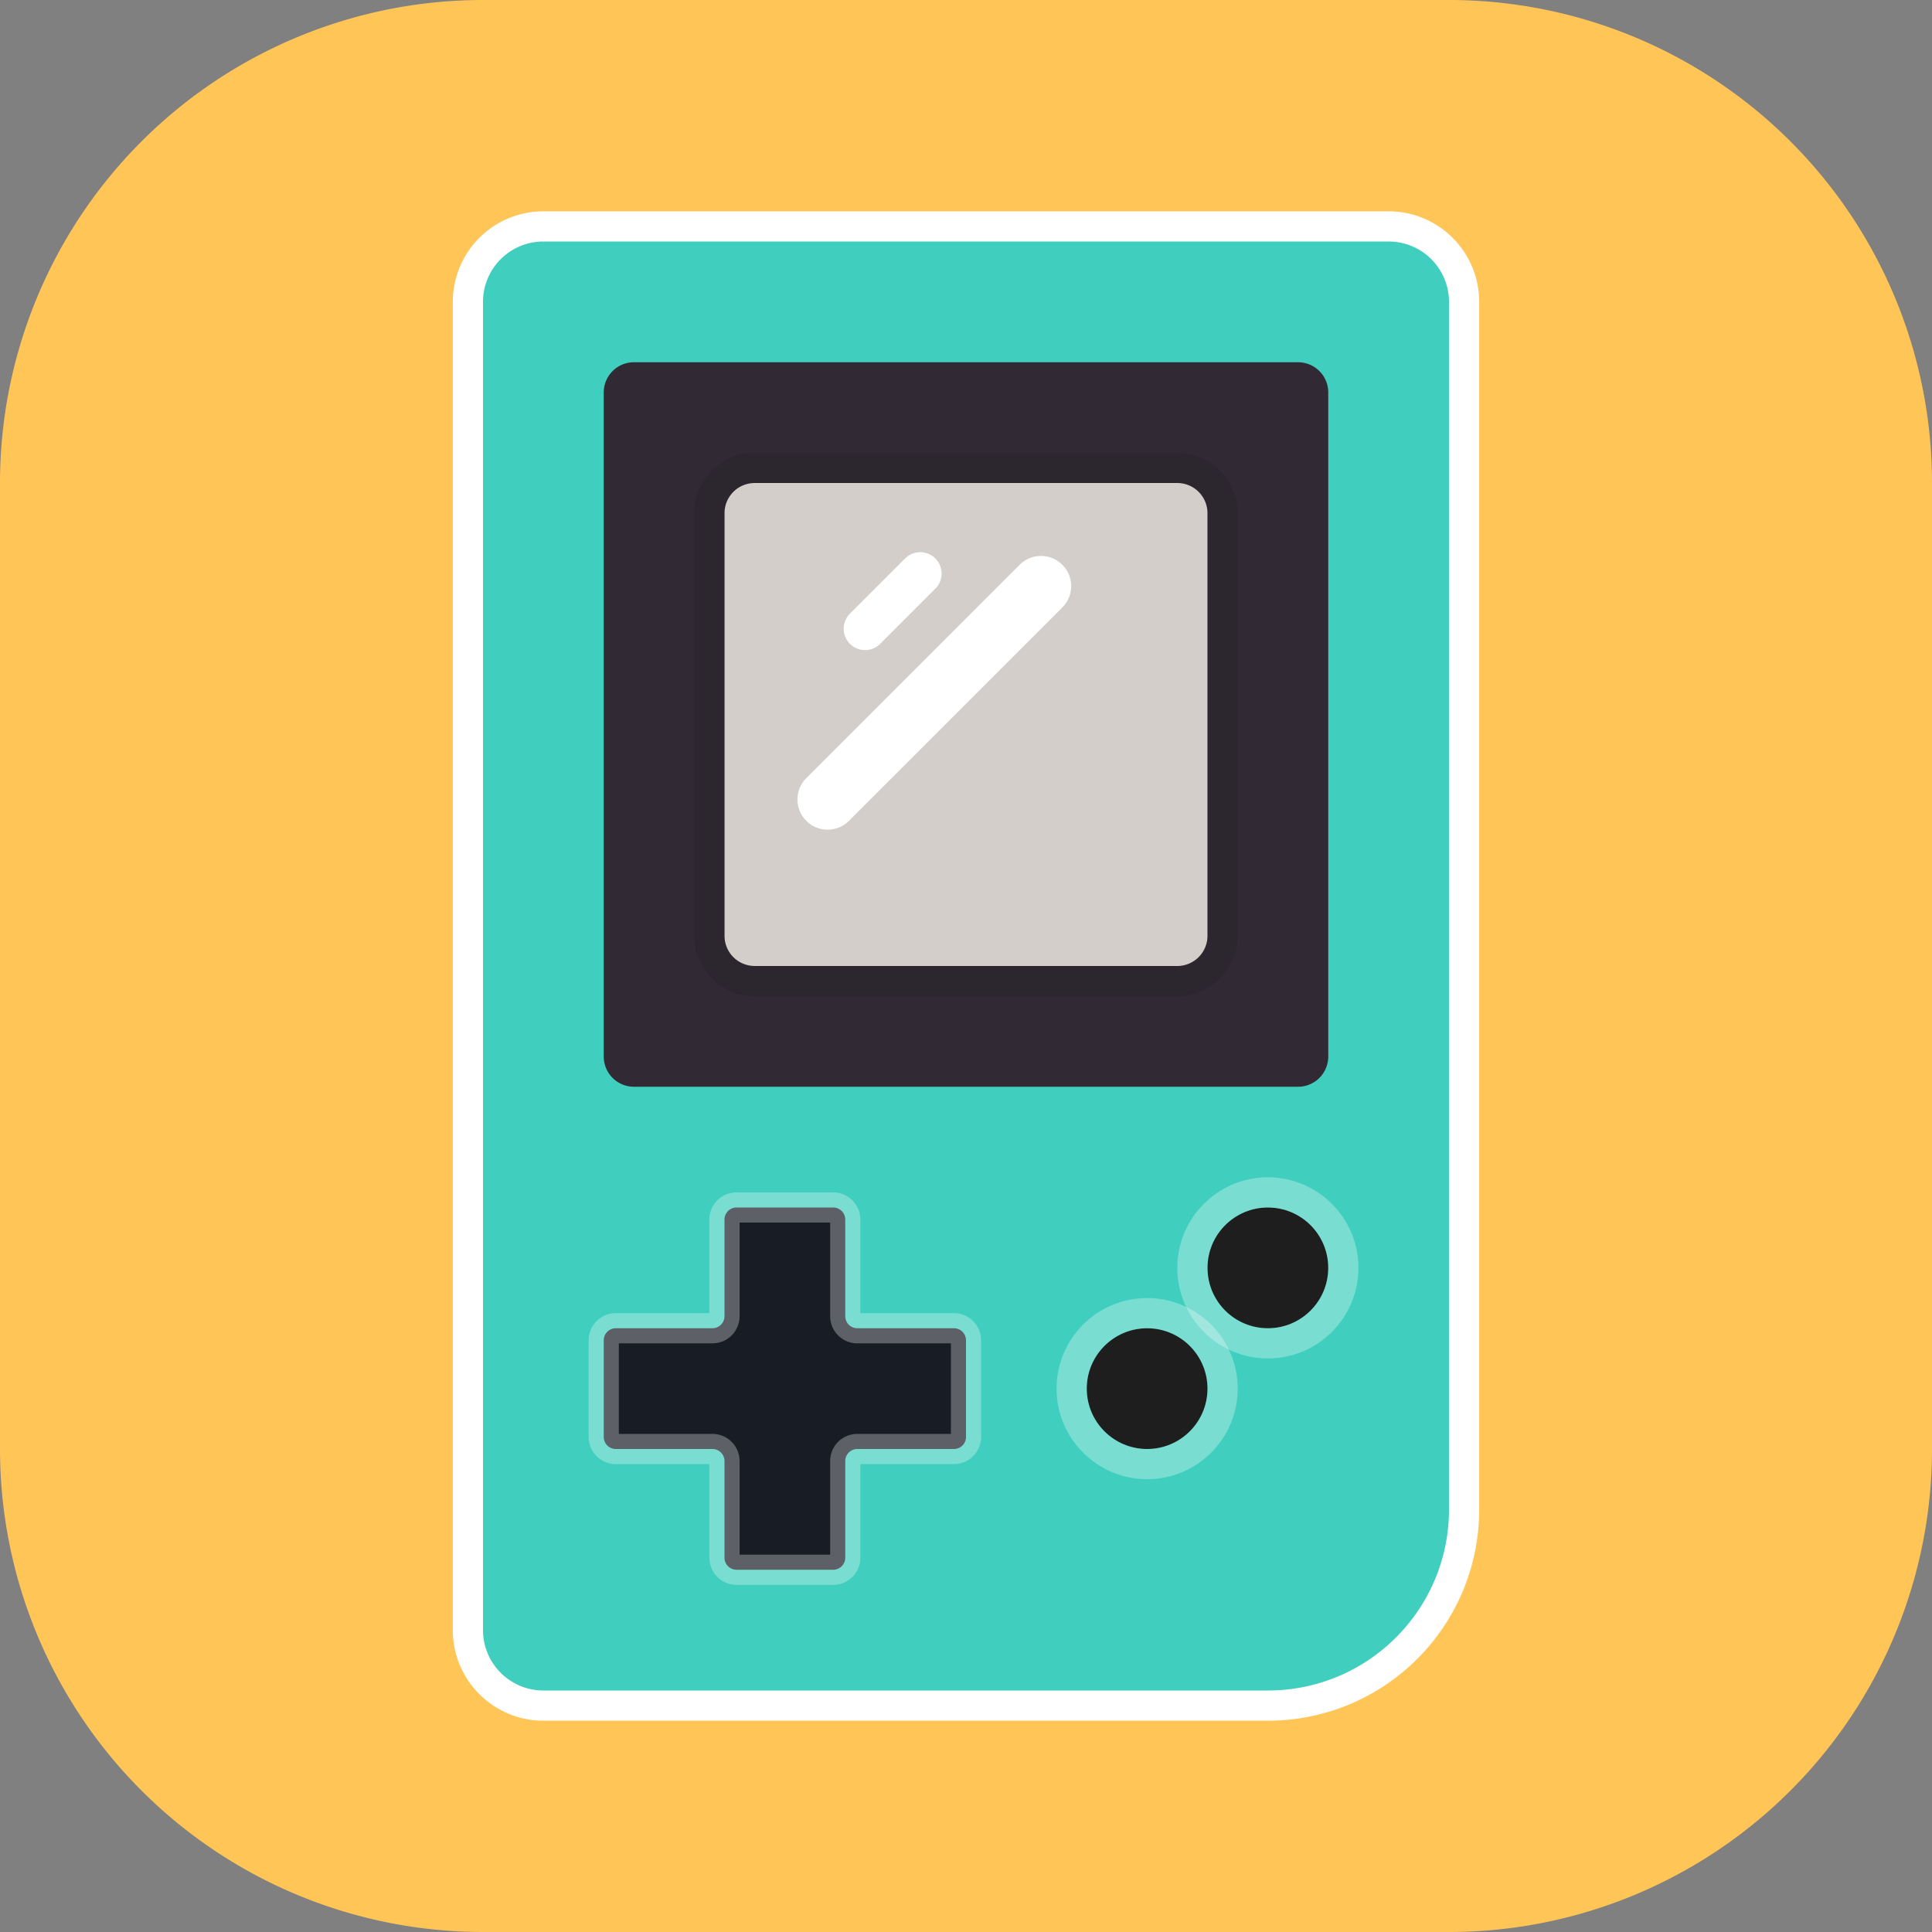 <svg height="160" viewBox="0 0 16 16" width="160" xmlns="http://www.w3.org/2000/svg"><rect x="0" y="0" width="16" height="16" fill="#808080" stroke="none"/><path d="m0 4a4 4 0 0 1 4-4h8a4 4 0 0 1 4 4v8a4 4 0 0 1 -4 4h-8a4 4 0 0 1 -4-4z" fill="#ffc557"/><path d="m4.5 1.875a.625.625 0 0 0 -.625.625v11c0 .345.28.625.625.625h6c.898 0 1.625-.727 1.625-1.625v-10a.625.625 0 0 0 -.625-.625z" fill="#40cfbe" stroke="#fff" stroke-width=".25"/><path clip-rule="evenodd" d="m5.9 12a.1.1 0 0 1 .1.1v.8a.1.1 0 0 0 .1.1h.8a.1.1 0 0 0 .1-.1v-.8a.1.1 0 0 1 .1-.1h.8a.1.1 0 0 0 .1-.1v-.8a.1.1 0 0 0 -.1-.1h-.8a.1.1 0 0 1 -.1-.1v-.8a.1.1 0 0 0 -.1-.1h-.8a.1.1 0 0 0 -.1.1v.8a.1.1 0 0 1 -.1.1h-.8a.1.1 0 0 0 -.1.1v.8a.1.1 0 0 0 .1.1z" fill="#181c25" fill-rule="evenodd"/><path d="m6.125 12.9v-.8h-.25v.8zm.775-.025h-.8v.25h.8zm-.025-.775v.8h.25v-.8zm1.025-.225h-.8v.25h.8zm-.025-.775v.8h.25v-.8zm-.775.025h.8v-.25h-.8zm-.225-1.025v.8h.25v-.8zm-.775.025h.8v-.25h-.8zm.025.775v-.8h-.25v.8zm-1.025.225h.8v-.25h-.8zm.025.775v-.8h-.25v.8zm.775-.025h-.8v.25h.8zm-1.025.025c0 .124.1.225.225.225v-.25c.014 0 .025.011.025.025zm.225-1.025c-.124 0-.225.1-.225.225h.25a.025.025 0 0 1 -.025.025zm.775.025c0-.014.011-.025.025-.025v.25c.124 0 .225-.1.225-.225zm.225-1.025c-.124 0-.225.1-.225.225h.25a.025.025 0 0 1 -.025.025zm1.025.225c0-.124-.1-.225-.225-.225v.25a.025.025 0 0 1 -.025-.025zm-.025.775c.014 0 .025.011.025.025h-.25c0 .124.1.225.225.225zm1.025.225c0-.124-.1-.225-.225-.225v.25a.025.025 0 0 1 -.025-.025zm-.225 1.025c.124 0 .225-.1.225-.225h-.25c0-.014.011-.025.025-.025zm-.775-.025a.025.025 0 0 1 -.025.025v-.25c-.124 0-.225.1-.225.225zm-.225 1.025c.124 0 .225-.1.225-.225h-.25c0-.014.011-.025.025-.025zm-.775-1.025c0-.124-.1-.225-.225-.225v.25a.025.025 0 0 1 -.025-.025zm-.25.8c0 .124.1.225.225.225v-.25c.014 0 .025.011.025.025z" fill="#fff" fill-opacity=".3"/><circle cx="9.5" cy="11.5" fill="#1e1e1e" r=".5"/><circle cx="9.5" cy="11.5" fill="none" r=".625" stroke="#fff" stroke-opacity=".3" stroke-width=".25"/><circle cx="10.5" cy="10.5" fill="#1e1e1e" r=".5"/><circle cx="10.5" cy="10.5" fill="none" r=".625" stroke="#fff" stroke-opacity=".3" stroke-width=".25"/><path d="m5 3.25a.25.25 0 0 1 .25-.25h5.5a.25.25 0 0 1 .25.25v5.5a.25.25 0 0 1 -.25.25h-5.5a.25.25 0 0 1 -.25-.25z" fill="#312933"/><path d="m6 4.25a.25.25 0 0 1 .25-.25h3.5a.25.25 0 0 1 .25.25v3.5a.25.25 0 0 1 -.25.25h-3.5a.25.25 0 0 1 -.25-.25z" fill="#d3ceca"/><g fill="none"><path d="m6.25 3.875a.375.375 0 0 0 -.375.375v3.5c0 .207.168.375.375.375h3.5a.375.375 0 0 0 .375-.375v-3.5a.375.375 0 0 0 -.375-.375z" stroke="#1b1c1d" stroke-opacity=".2" stroke-width=".25"/><path d="m8.621 4.854-1.767 1.767" stroke="#fff" stroke-linecap="round" stroke-width=".5"/><path d="m7.621 4.75-.457.457" stroke="#fff" stroke-linecap="round" stroke-width=".354"/></g></svg>
